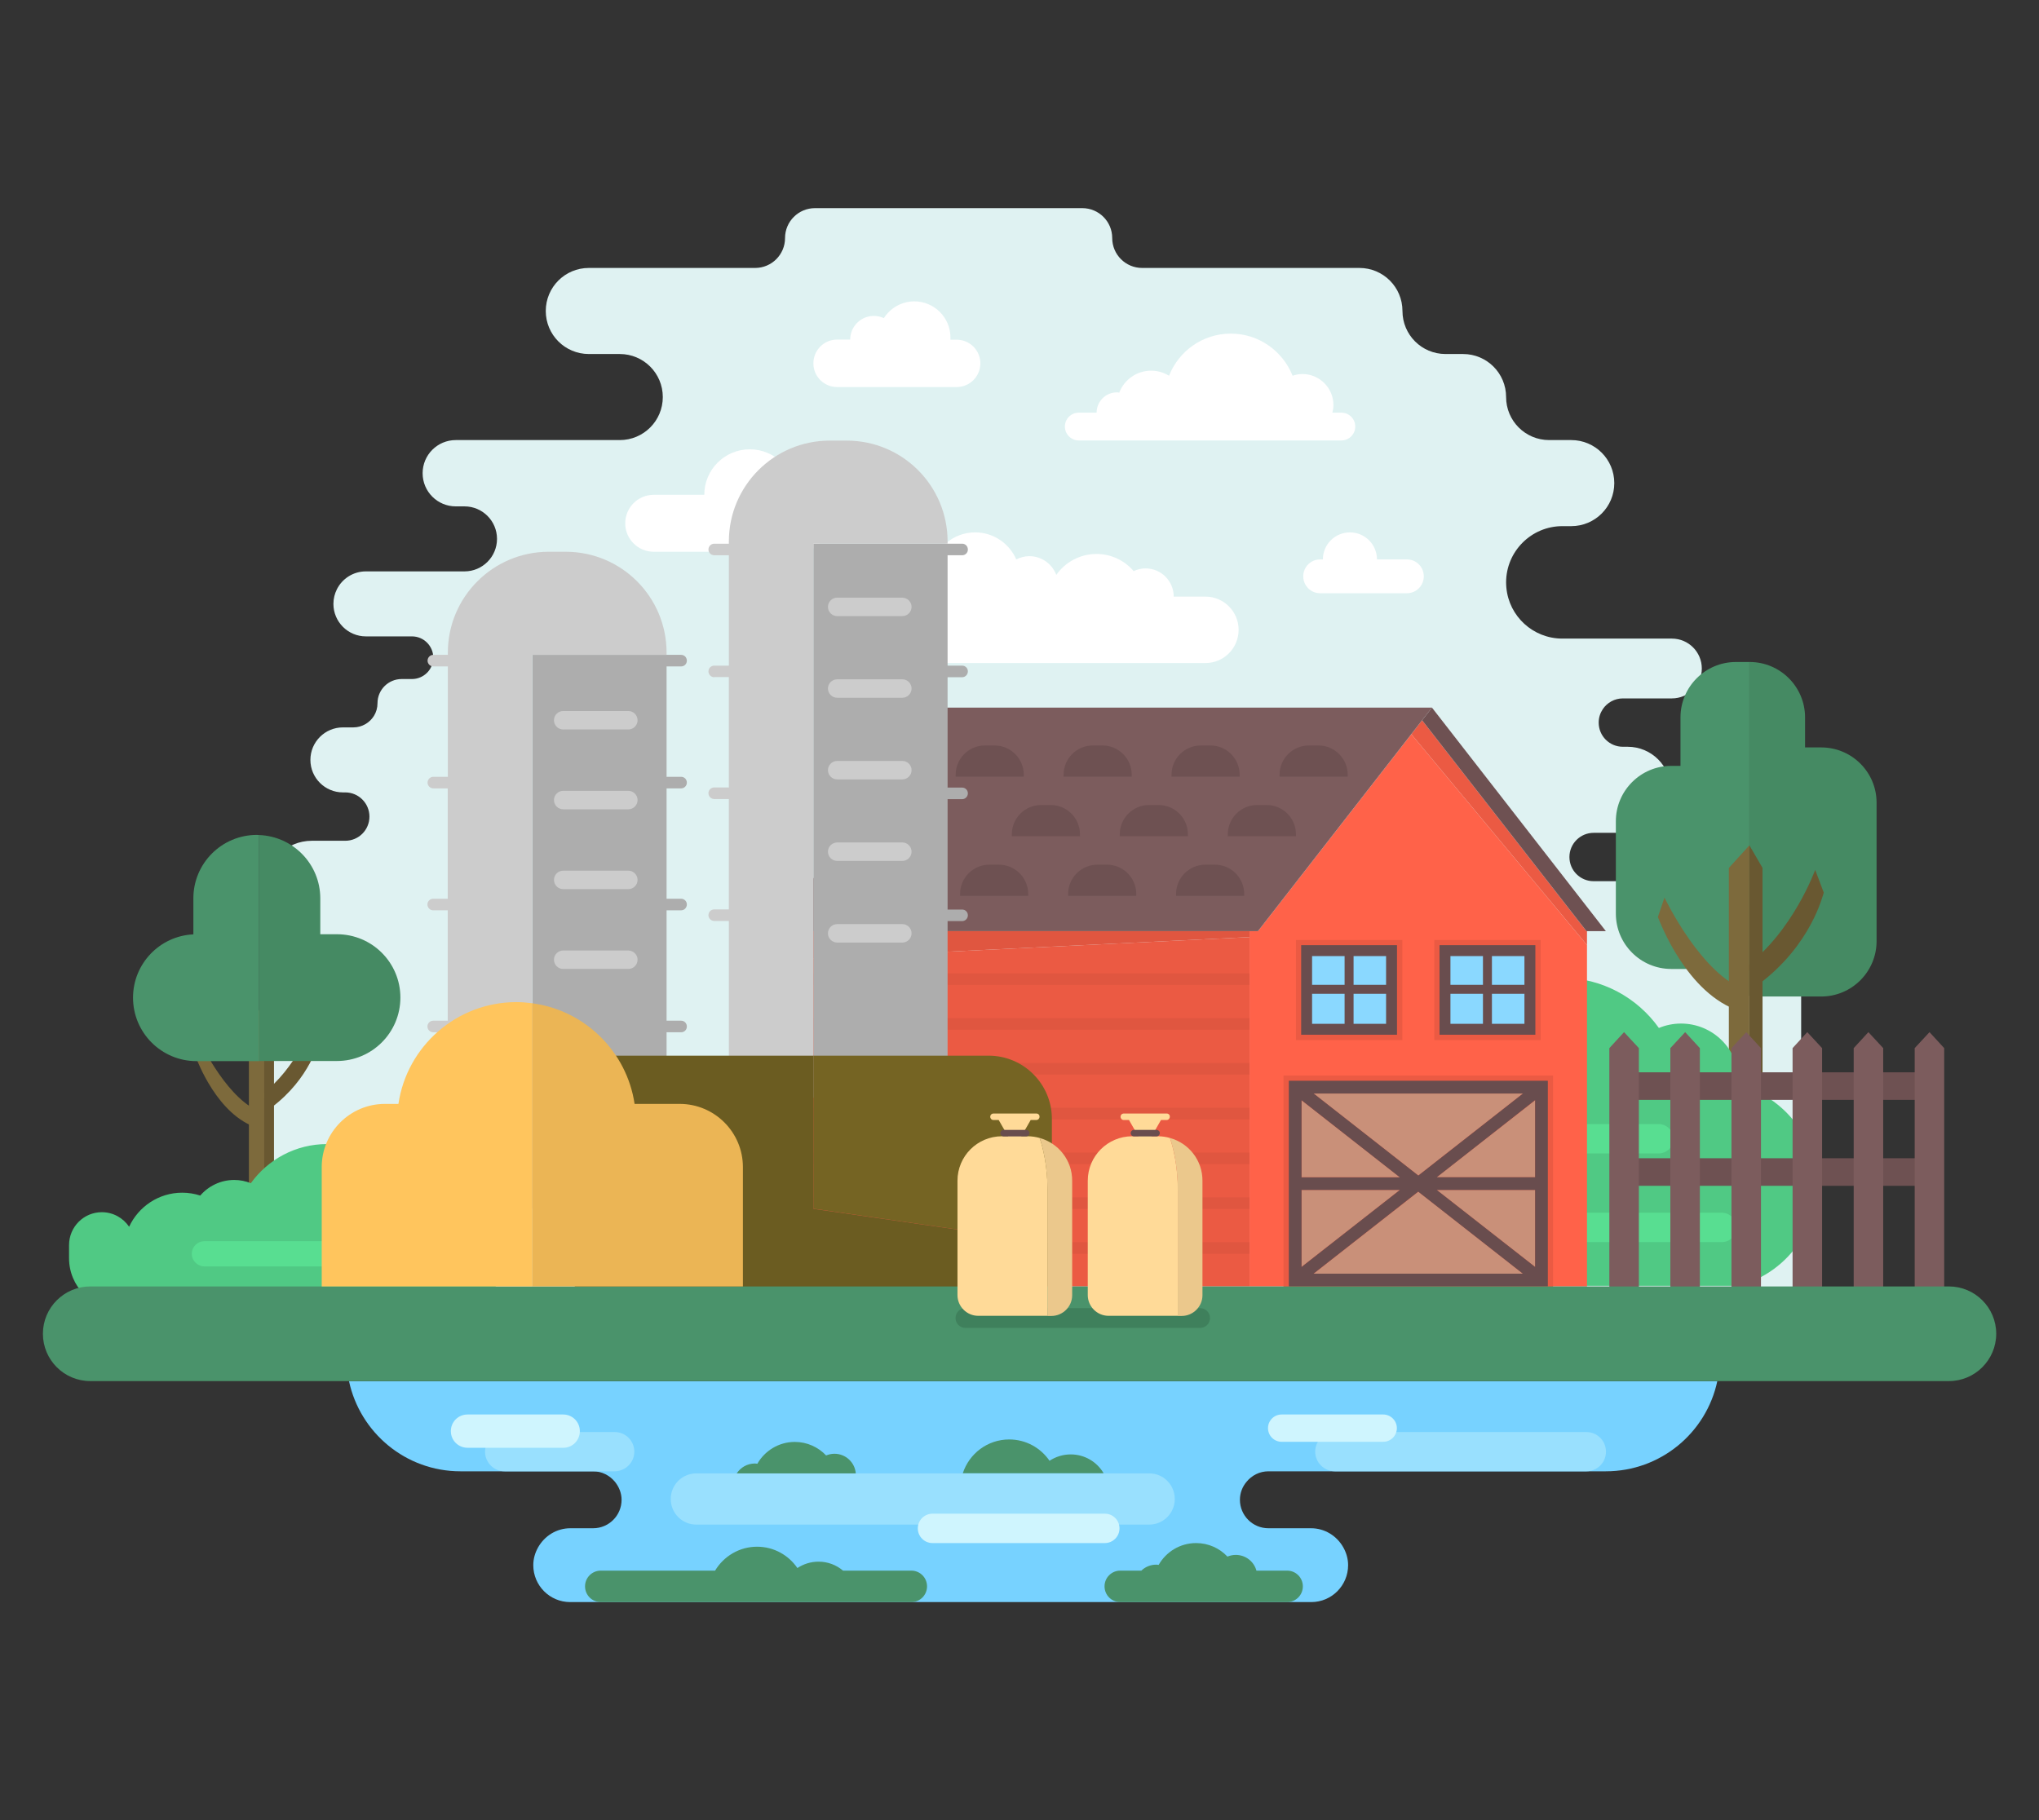 <?xml version="1.0" encoding="utf-8"?>
<!-- Generator: Adobe Illustrator 16.0.0, SVG Export Plug-In . SVG Version: 6.00 Build 0)  -->
<!DOCTYPE svg PUBLIC "-//W3C//DTD SVG 1.1//EN" "http://www.w3.org/Graphics/SVG/1.1/DTD/svg11.dtd">
<svg xmlns="http://www.w3.org/2000/svg" xmlns:xlink="http://www.w3.org/1999/xlink" version="1.1" id="Layer_1" x="0px" y="0px" width="1568px" height="1400px" viewBox="0 0 1568 1400" enable-background="new 0 0 1568 1400" xml:space="preserve">
<rect x="0" y="0" width="1568" height="1400" fill="#333333" stroke="none"/>
<g>
	
	<path fill="#DFF2F2" d="M204.2,682.3L204.2,682.3c0-19.7,15.9-35.6,35.6-35.6h25.7c10.3,0,18.6-8.3,18.6-18.6   c0-10.2-8.3-18.6-18.6-18.6h-1.8c-13.8,0-25-11.2-25-25c0-13.8,11.2-25,25-25h8c6.7,0,12.6-3.6,15.9-8.9c1.7-2.8,2.7-6.1,2.7-9.7   c0-10.3,8.3-18.6,18.6-18.6h7.9c9,0,16.4-7.3,16.4-16.4c0-9-7.3-16.4-16.4-16.4h-35.4c-13.8,0-25-11.2-25-25c0-4.1,1-7.9,2.7-11.3   c4.1-8.1,12.5-13.7,22.3-13.7h75.8c13.8,0,25-11.2,25-25c0-13.8-11.2-25-25-25h-6.7c-14.1,0-25.5-11.4-25.5-25.5   c0-14.1,11.4-25.5,25.5-25.5h126.1c18.3,0,33.1-14.8,33.1-33.1c0-18.3-14.8-33.1-33.1-33.1h-23.8c-18.3,0-33.1-14.8-33.1-33.1   c0-18.3,14.8-33.1,33.1-33.1h127.9c12.7,0,23-10.3,23-23c0-12.7,10.3-23,23-23h205.6c12.7,0,23,10.3,23,23c0,12.7,10.3,23,23,23   h167.1c18.3,0,33.1,14.8,33.1,33.1c0,18.3,14.8,33.1,33.1,33.1h13.5c18.3,0,33.1,14.8,33.1,33.1c0,18.3,14.8,33.1,33.1,33.1h17   c18.3,0,33.1,14.8,33.1,33.1c0,18.3-14.8,33.1-33.1,33.1h-6.8c-23.9,0-43.3,19.4-43.3,43.3c0,1.4,0.1,2.7,0.2,4   c2,22,20.5,39.2,43.1,39.2h84.2c12.7,0,23,10.3,23,23c0,12.7-10.3,23-23,23h-37.7c-6.4,0-12.1,3.3-15.4,8.2c-2,3-3.2,6.5-3.2,10.4   c0,10.3,8.3,18.6,18.6,18.6h3.7c18.3,0,33.1,14.8,33.1,33.1c0,18.3-14.8,33.1-33.1,33.1h-26.2c-10.2,0-18.6,8.3-18.6,18.6   c0,10.3,8.3,18.6,18.6,18.6h126.5c18.3,0,33.1,14.8,33.1,33.1v310.5H204.2L204.2,682.3L204.2,682.3z"/>
	<path fill="#FFFFFF" d="M502.7,380.6h38.9c0-19.3,15.6-35,35-35c19.3,0,35,15.6,35,35h3.5c12.1,0,21.9,9.8,21.9,21.9   c0,12.1-9.8,21.9-21.9,21.9H502.7c-12.1,0-21.9-9.8-21.9-21.9C480.8,390.4,490.6,380.6,502.7,380.6z"/>
	<path fill="#FFFFFF" d="M1082,430.3h-23.1c0-11.5-9.3-20.8-20.8-20.8c-11.5,0-20.8,9.3-20.8,20.8h-2.1c-7.2,0-13,5.8-13,13   c0,7.2,5.8,13,13,13h66.7c7.2,0,13-5.8,13-13C1094.9,436.1,1089.1,430.3,1082,430.3z"/>
	<path fill="#FFFFFF" d="M927,458.9h-24.4c0-12-9.7-21.7-21.7-21.7c-3.3,0-6.3,0.8-9.1,2.1c-6.9-8.1-17.2-13.2-28.6-13.2   c-12.8,0-24.1,6.4-30.9,16.1c-3.2-8.4-11.2-14.4-20.8-14.4c-3.6,0-7,1-10,2.5c-5.3-12.2-17.4-20.8-31.6-20.8   c-16.8,0-30.7,12-33.8,27.9c-2.5-0.8-5.1-1.3-7.9-1.3c-15.3,0-27.8,12.4-27.8,27.8c0,4,0.8,7.7,2.3,11.1h-34.3   c-9.7,0-17.5,7.8-17.5,17.5c0,9.7,7.8,17.5,17.5,17.5H717h19.2H927c14.1,0,25.5-11.4,25.5-25.6C952.5,470.4,941.1,458.9,927,458.9z   "/>
	<g>
		<g>
			<path fill="#7D6A3C" d="M198.1,867.6c-31-9.7-46.3-51.8-47.3-53.9l3.8-11.1c0.2,0.5,21.4,45,47.2,53.1L198.1,867.6z"/>
		</g>
		<g>
			<path fill="#695831" d="M208.7,851.9l-7.5-10c26.8-20.1,39.4-54.9,39.5-55.2l4.9,13C245.1,801.2,238.6,829.5,208.7,851.9z"/>
		</g>
		<g>
			<polygon fill="#7D6A3C" points="191.4,785.6 191.4,967.5 203.2,967.5 203.2,772.7    "/>
			<polygon fill="#695831" points="210.7,785.6 203.2,772.7 203.2,967.5 210.7,967.5    "/>
		</g>
	</g>
	<g>
		<path fill="#4A936B" d="M197.5,642.2c-26.9,0-48.8,21.8-48.8,48.8v27.7c-25.8,1.2-46.4,22.5-46.4,48.7c0,26.9,21.8,48.8,48.8,48.8    h48.2V642.3C198.7,642.3,198.1,642.2,197.5,642.2z"/>
		<path fill="#458A63" d="M259.1,718.6h-12.8V691c0-26.3-20.9-47.7-47-48.7v173.8h59.8c26.9,0,48.8-21.8,48.8-48.8    C307.9,740.4,286.1,718.6,259.1,718.6z"/>
	</g>
	<g>
		<path fill="#4A936B" d="M1334.9,509.2c-23.5,0-42.6,19.1-42.6,42.6v37.3h-7.1c-23.5,0-42.6,19.1-42.6,42.6v71    c0,23.5,19.1,42.6,42.6,42.6h28.4c0.7,0,1.4-0.1,2.1-0.1c6.2,10.8,16.9,18.5,29.6,20.7V509.2H1334.9z"/>
		<path fill="#458A63" d="M1400.5,574.9h-12.4v-23.1c0-23.5-19.1-42.6-42.6-42.6h-0.2v256.6c2.4,0.4,4.8,0.7,7.3,0.7h47.9    c23.5,0,42.6-19.1,42.6-42.6V617.4C1443.1,593.9,1424,574.9,1400.5,574.9z"/>
	</g>
	<g>
		<g>
			<path fill="#7D6A3C" d="M1338.5,777.9c-41.7-13-62.3-69.8-63.6-72.5l5.1-15c0.3,0.6,28.9,60.6,63.5,71.4L1338.5,777.9z"/>
		</g>
		<g>
			<path fill="#695831" d="M1352.8,756.8l-10.1-13.4c36.1-27,53-73.9,53.2-74.3l6.6,17.5C1401.7,688.6,1393,726.6,1352.8,756.8z"/>
		</g>
		<g>
			<polygon fill="#7D6A3C" points="1329.5,667.6 1329.5,912.4 1345.3,912.4 1345.3,650.2    "/>
			<polygon fill="#695831" points="1355.4,667.6 1345.3,650.2 1345.3,912.4 1355.4,912.4    "/>
		</g>
	</g>
	<g>
		<path fill="#50C984" d="M1371.6,853.6c-9.6-9-21.5-15.7-34.7-19.2c0.1-0.9,0.3-1.7,0.3-2.6c0-24.6-19.9-44.5-44.5-44.5    c-6,0-11.7,1.2-17,3.4c-16.6-23.3-43.8-38.6-74.6-38.6c-27.7,0-52.6,12.3-69.4,31.8c-13.8,16-22.2,36.9-22.2,59.8    c0,4.4,0.4,8.6,1,12.8h-14c-26.5,0-47.9,21.4-47.9,47.9c0,22.9,16.1,42,37.7,46.7c3.3,0.7,6.7,1.2,10.2,1.2h35    c-0.9,4.1-1.5,8.4-1.5,12.7c0,8.6,1.9,16.7,5.3,24h201.6c19.7-5.1,36.5-17.5,47.3-34.2c8-12.4,12.7-27.2,12.7-43.1    C1396.9,888.8,1387.1,868.1,1371.6,853.6z"/>
		<path fill="#58DE91" d="M1335.3,944.1c0-6.3-5.1-11.3-11.3-11.3h-105.5c-6.3,0-11.3,5.1-11.3,11.3l0,0c0,6.3,5.1,11.3,11.3,11.3    H1324C1330.2,955.5,1335.3,950.4,1335.3,944.1L1335.3,944.1z"/>
		<path fill="#58DE91" d="M1286.8,875.9c0-6.3-5.1-11.3-11.3-11.3H1170c-6.3,0-11.3,5.1-11.3,11.3l0,0c0,6.3,5.1,11.3,11.3,11.3    h105.5C1281.8,887.2,1286.8,882.2,1286.8,875.9L1286.8,875.9z"/>
	</g>
	<g>
		<path fill="#50C984" d="M78.3,932.4c8.7,0,16.4,4.4,21,11.2c7.1-15.4,22.7-26.2,40.8-26.2c4.9,0,9.6,0.8,13.9,2.2    c6.3-7.3,15.7-12,26.1-12c4.5,0,8.8,0.9,12.8,2.5c13.1-18.2,34.4-30.1,58.5-30.1c19.2,0,36.6,7.5,49.5,19.8    c4.2-12,15.6-20.7,29.1-20.7c17,0,30.9,13.8,30.9,30.9c0,3.6-0.6,7-1.7,10.1c17.4,6.2,29.8,22.7,29.8,42.2c0,1-0.1,1.9-0.1,2.8    c0,21.8-17.5,42.1-39.3,42.1H92.5c-21.8,0-39.4-17.7-39.4-39.4v-10.1C53.1,943.7,64.4,932.4,78.3,932.4z"/>
		<path fill="#58DE91" d="M147.5,964.4c0-5.3,4.3-9.7,9.7-9.7h189.7c5.3,0,9.7,4.3,9.7,9.7l0,0c0,5.3-4.3,9.7-9.7,9.7H157.2    C151.8,974,147.5,969.7,147.5,964.4L147.5,964.4z"/>
	</g>
	<g>
		<rect x="1254.4" y="824.8" fill="#6E5152" width="223.5" height="21.2"/>
		<rect x="1254.4" y="890.9" fill="#6E5152" width="223.5" height="21.2"/>
		<polygon fill="#7C5C5D" points="1260.3,1014.5 1237.6,1014.5 1237.6,806.2 1248.9,793.9 1260.3,806.2   "/>
		<polygon fill="#7C5C5D" points="1307.2,1014.5 1284.5,1014.5 1284.5,806.2 1295.9,793.9 1307.2,806.2   "/>
		<polygon fill="#7C5C5D" points="1354.2,1014.5 1331.5,1014.5 1331.5,806.2 1342.9,793.9 1354.2,806.2   "/>
		<polygon fill="#7C5C5D" points="1401.2,1014.5 1378.5,1014.5 1378.5,806.2 1389.8,793.9 1401.2,806.2   "/>
		<polygon fill="#7C5C5D" points="1448.2,1014.5 1425.5,1014.5 1425.5,806.2 1436.8,793.9 1448.2,806.2   "/>
		<polygon fill="#7C5C5D" points="1495.1,1014.5 1472.4,1014.5 1472.4,806.2 1483.8,793.9 1495.1,806.2   "/>
	</g>
	<g>
		<polygon fill="#EB5A43" points="1093.6,554 1220,716.2 1220.4,716.2 1220.4,726.9 1085.3,564.7   "/>
		<polygon fill="#FF6249" points="1220.4,989.5 1220.4,726.9 1085.3,564.7 967.4,716.2 960.9,716.2 960.9,989.5   "/>
	</g>
	<rect x="996.6" y="723" fill="#EB5A43" width="81.8" height="77"/>
	<rect x="1103" y="723" fill="#EB5A43" width="81.8" height="77"/>
	<rect x="987" y="827.3" fill="#EB5A43" width="207.3" height="166.3"/>
	<g>
		<polygon fill="#6E5152" points="1093.6,554 1101.2,544.3 1234.9,716.2 1220.4,716.2 1220,716.2   "/>
		<polygon fill="#7C5C5D" points="727.6,544.3 1086,544.3 1101.2,544.3 1093.6,554 967.4,716.2 960.9,716.2 956.2,716.2     888.8,716.2 701.8,716.2 593.9,716.2   "/>
	</g>
	<g>
		<polygon fill="#E05640" points="606.9,716.2 960.9,716.2 960.9,720.8 606.9,737.9   "/>
		<polygon fill="#EB5A43" points="960.9,989.5 960.9,720.8 606.9,737.9 606.9,989.5   "/>
	</g>
	<g>
		<g>
			<rect x="1107" y="727" fill="#694D4E" width="73.7" height="68.9"/>
			<rect x="1115.4" y="735.4" fill="#8AD8FF" width="56.9" height="52.1"/>
			<rect x="1140.4" y="732.1" fill="#694D4E" width="6.9" height="57.7"/>
			<rect x="1115" y="757.5" fill="#694D4E" width="57.7" height="6.9"/>
		</g>
		<g>
			<rect x="1000.6" y="727" fill="#694D4E" width="73.7" height="68.9"/>
			<rect x="1009" y="735.4" fill="#8AD8FF" width="56.9" height="52.1"/>
			<rect x="1034" y="732.1" fill="#694D4E" width="6.9" height="57.7"/>
			<rect x="1008.6" y="757.5" fill="#694D4E" width="57.7" height="6.9"/>
		</g>
		<g>
			<polygon fill="#C99079" points="1010.1,979.7 1171.2,979.7 1090.7,916.6    "/>
			<polygon fill="#C99079" points="1000.9,915.3 1000.9,974.5 1076.5,915.3    "/>
			<polygon fill="#C99079" points="1000.9,846.3 1000.9,905.5 1076.5,905.5    "/>
			<polygon fill="#C99079" points="1171.2,841.1 1010.1,841.1 1090.7,904.2    "/>
			<polygon fill="#C99079" points="1180.5,974.5 1180.5,915.3 1104.8,915.3    "/>
			<polygon fill="#C99079" points="1180.5,905.5 1180.5,846.3 1104.8,905.5    "/>
			<path fill="#694D4E" d="M991.1,831.3v158.2h199.2V831.3H991.1z M1171.2,841.1l-80.5,63.1l-80.5-63.1H1171.2z M1000.9,846.3     l75.6,59.3h-75.6V846.3z M1000.9,915.3h75.6l-75.6,59.2V915.3z M1010.1,979.7l80.5-63.1l80.5,63.1H1010.1z M1180.5,974.5     l-75.6-59.2h75.6V974.5z M1180.5,905.5h-75.6l75.6-59.3V905.5z"/>
		</g>
	</g>
	<rect x="606.9" y="748.7" fill="#E05640" width="354" height="8.9"/>
	<rect x="606.9" y="783.1" fill="#E05640" width="354" height="8.9"/>
	<rect x="606.9" y="817.6" fill="#E05640" width="354" height="8.9"/>
	<rect x="606.9" y="852.1" fill="#E05640" width="354" height="8.9"/>
	<rect x="606.9" y="886.5" fill="#E05640" width="354" height="8.9"/>
	<rect x="606.9" y="921" fill="#E05640" width="354" height="8.9"/>
	<rect x="606.9" y="955.5" fill="#E05640" width="354" height="8.9"/>
	<g>
		<path fill="#ADADAD" d="M728.7,418.2h11.2c2.5,0,4.4,2,4.4,4.5c0,2.5-2,4.4-4.4,4.4h-11.2V512h11.2c2.5,0,4.4,2,4.4,4.4    c0,2.5-2,4.5-4.4,4.5h-11.2v84.9h11.2c2.5,0,4.4,2,4.4,4.4c0,2.5-2,4.5-4.4,4.5h-11.2v84.9h11.2c2.5,0,4.4,2,4.4,4.4    c0,2.5-2,4.5-4.4,4.5h-11.2v135.8h-84.1h-19.1V418.2H728.7z"/>
		<path fill="#CCCCCC" d="M549.3,520.9c-2.5,0-4.5-2-4.5-4.5c0-2.5,2-4.4,4.5-4.4h11.2v-84.9h-11.2c-2.5,0-4.5-2-4.5-4.4    c0-2.5,2-4.5,4.5-4.5h11.2v-1.7c0-42.9,34.8-77.6,77.6-77.6h6.5h6.5c42.9,0,77.6,34.7,77.6,77.6v1.7H625.5v426.1h-65V708.4h-11.2    c-2.5,0-4.5-2-4.5-4.5c0-2.5,2-4.4,4.5-4.4h11.2v-84.9h-11.2c-2.5,0-4.5-2-4.5-4.5c0-2.5,2-4.4,4.5-4.4h11.2v-84.9H549.3z"/>
	</g>
	<g>
		<path fill="#ADADAD" d="M512.6,503.7h11.2c2.5,0,4.4,2,4.4,4.5c0,2.5-2,4.4-4.4,4.4h-11.2v84.9h11.2c2.5,0,4.4,2,4.4,4.5    c0,2.4-2,4.4-4.4,4.4h-11.2v84.9h11.2c2.5,0,4.4,2,4.4,4.4c0,2.5-2,4.5-4.4,4.5h-11.2v84.9h11.2c2.5,0,4.4,2,4.4,4.5    c0,2.5-2,4.4-4.4,4.4h-11.2v135.8h-84.1h-19.1V503.7H512.6z"/>
		<path fill="#CCCCCC" d="M333.2,606.4c-2.4,0-4.4-2-4.4-4.4c0-2.5,2-4.5,4.4-4.5h11.2v-84.9h-11.2c-2.4,0-4.4-2-4.4-4.4    c0-2.5,2-4.5,4.4-4.5h11.2v-1.7c0-42.9,34.8-77.6,77.6-77.6h6.5h6.5c42.9,0,77.6,34.7,77.6,77.6v1.7H409.3v426.1h-65V794h-11.2    c-2.4,0-4.4-2-4.4-4.4c0-2.5,2-4.5,4.4-4.5h11.2v-84.9h-11.2c-2.4,0-4.4-2-4.4-4.5c0-2.5,2-4.4,4.4-4.4h11.2v-84.9H333.2z"/>
	</g>
	<g>
		<path fill="#756423" d="M808.9,956.2v-95.6c0-26.8-21.8-48.6-48.6-48.6H625.5v117.7L808.9,956.2z"/>
		<polygon fill="#6B5C21" points="625.5,929.8 625.5,812 442,812 442,991.5 808.9,991.5 808.9,956.2   "/>
	</g>
	<path fill="#77D2FF" d="M268.4,1062.4c8.5,39.6,43.6,69.3,85.7,69.3H456c6.9,0,12.9,3.2,17,8.2c3,3.8,5,8.5,5,13.7   c0,12.1-9.8,21.9-21.9,21.9h-17.5c-10.7,0-19.9,6-24.8,14.7c-2.3,4.1-3.7,8.7-3.7,13.7c0,15.7,12.7,28.4,28.4,28.4h569.8   c15.7,0,28.4-12.7,28.4-28.4c0-5-1.4-9.6-3.7-13.7c-4.9-8.7-14.1-14.7-24.8-14.7h-32.8c-12.1,0-21.9-9.8-21.9-21.9   c0-5.2,1.9-10,5-13.7c4-5,10.1-8.2,17-8.2h259.4c42.1,0,77.3-29.7,85.7-69.3H268.4z"/>
	<path fill="#99E0FE" d="M903.4,1153c0,10.9-8.8,19.7-19.7,19.7H535.5c-10.9,0-19.7-8.8-19.7-19.7l0,0c0-10.9,8.8-19.7,19.7-19.7   h348.2C894.6,1133.2,903.4,1142.1,903.4,1153L903.4,1153z"/>
	<path fill="#4A936B" d="M848.7,1133.2c-5.1-8.7-14.5-14.5-25.3-14.5c-6,0-11.6,1.8-16.3,4.9c-6.8-9.9-18.1-16.4-31-16.4   c-16.7,0-30.8,10.9-35.7,26H848.7z"/>
	<path fill="#4A936B" d="M700.8,1208.1h-52.5c-5.1-4.3-11.6-6.9-18.8-6.9c-6,0-11.6,1.8-16.3,4.9c-6.8-9.9-18.1-16.4-31-16.4   c-13.7,0-25.7,7.4-32.3,18.4h-87.9c-6.7,0-12.1,5.4-12.1,12.1s5.4,12.1,12.1,12.1h238.8c6.7,0,12.1-5.4,12.1-12.1   S707.5,1208.1,700.8,1208.1z"/>
	<path fill="#4A936B" d="M566.6,1133.2c3-4.5,8.1-7.5,13.9-7.5c0.6,0,1.2,0.1,1.9,0.2c5.7-10,16.5-16.8,28.8-16.8   c9.5,0,18,4,24.1,10.4c2-0.8,4.1-1.3,6.4-1.3c8.6,0,15.7,6.6,16.4,15.1H566.6z"/>
	<path fill="#4A936B" d="M989.8,1208.1h-23.6c-1.9-7-8.3-12.1-15.9-12.1c-2.3,0-4.4,0.5-6.4,1.3c-6-6.4-14.6-10.4-24.1-10.4   c-12.4,0-23.1,6.8-28.8,16.8c-0.6-0.1-1.2-0.2-1.9-0.2c-4.4,0-8.5,1.8-11.4,4.6h-16.2c-6.7,0-12.1,5.4-12.1,12.1   s5.4,12.1,12.1,12.1h128.3c6.7,0,12.1-5.4,12.1-12.1S996.5,1208.1,989.8,1208.1z"/>
	<path fill="#CFF5FE" d="M860.9,1175.6c0,6.3-5.1,11.3-11.3,11.3H717.1c-6.3,0-11.3-5.1-11.3-11.3l0,0c0-6.3,5.1-11.3,11.3-11.3   h132.5C855.9,1164.3,860.9,1169.3,860.9,1175.6L860.9,1175.6z"/>
	<path fill="#99E0FE" d="M1011.4,1116.6c0-8.3,6.7-15.1,15.1-15.1h193.4c8.3,0,15.1,6.7,15.1,15.1l0,0c0,8.3-6.7,15.1-15.1,15.1   h-193.4C1018.2,1131.6,1011.4,1124.9,1011.4,1116.6L1011.4,1116.6z"/>
	<path fill="#CFF5FE" d="M1074.2,1098.5c0,5.8-4.7,10.5-10.5,10.5h-78.1c-5.8,0-10.5-4.7-10.5-10.5l0,0c0-5.8,4.7-10.5,10.5-10.5   h78.1C1069.4,1088,1074.2,1092.7,1074.2,1098.5L1074.2,1098.5z"/>
	<path fill="#99E0FE" d="M487.8,1116.6c0-8.3-6.7-15.1-15.1-15.1h-84.6c-8.3,0-15.1,6.7-15.1,15.1l0,0c0,8.3,6.7,15.1,15.1,15.1   h84.6C481,1131.6,487.8,1124.9,487.8,1116.6L487.8,1116.6z"/>
	<path fill="#CFF5FE" d="M445.9,1100.8c0-7.1-5.7-12.8-12.8-12.8h-73.6c-7.1,0-12.8,5.7-12.8,12.8l0,0c0,7.1,5.7,12.8,12.8,12.8   h73.6C440.2,1113.7,445.9,1107.9,445.9,1100.8L445.9,1100.8z"/>
	<path fill="#4A936B" d="M1535.1,1025.9c0-20.1-16.3-36.4-36.4-36.4H69.4c-20.1,0-36.4,16.3-36.4,36.4l0,0   c0,20.1,16.3,36.4,36.4,36.4h1429.2C1518.7,1062.4,1535.1,1046,1535.1,1025.9L1535.1,1025.9z"/>
	<g>
		<path fill="#FFC55D" d="M247.4,897.7c0-26.8,21.8-48.6,48.6-48.6h10.4c6.5-44.3,44.7-78.3,90.8-78.3c4.1,0,8.2,0.4,12.2,0.9v217.8    h-162V897.7z"/>
		<path fill="#EBB555" d="M488,849.1h34.7c26.8,0,48.6,21.8,48.6,48.6v91.8h-162V771.7C449.8,777.1,482,808.8,488,849.1z"/>
	</g>
	<path fill="#6E5152" d="M956.8,689.1v-1.5c0-12.4-10.1-22.5-22.5-22.5h-7.4c-12.4,0-22.5,10.1-22.5,22.5v1.5H956.8z"/>
	<path fill="#6E5152" d="M873.8,689.1v-1.5c0-12.4-10.1-22.5-22.5-22.5h-7.4c-12.4,0-22.5,10.1-22.5,22.5v1.5H873.8z"/>
	<path fill="#6E5152" d="M790.7,689.1v-1.5c0-12.4-10.1-22.5-22.5-22.5h-7.4c-12.4,0-22.5,10.1-22.5,22.5v1.5H790.7z"/>
	<path fill="#6E5152" d="M996.6,643.2v-1.5c0-12.4-10.1-22.5-22.5-22.5h-7.4c-12.4,0-22.5,10.1-22.5,22.5v1.5H996.6z"/>
	<path fill="#6E5152" d="M913.5,643.2v-1.5c0-12.4-10.1-22.5-22.5-22.5h-7.4c-12.4,0-22.5,10.1-22.5,22.5v1.5H913.5z"/>
	<path fill="#6E5152" d="M830.5,643.2v-1.5c0-12.4-10.1-22.5-22.5-22.5h-7.4c-12.4,0-22.5,10.1-22.5,22.5v1.5H830.5z"/>
	<path fill="#6E5152" d="M1036.4,597.4v-1.5c0-12.4-10.1-22.5-22.5-22.5h-7.4c-12.4,0-22.5,10.1-22.5,22.5v1.5H1036.4z"/>
	<path fill="#6E5152" d="M953.3,597.4v-1.5c0-12.4-10.1-22.5-22.5-22.5h-7.4c-12.4,0-22.5,10.1-22.5,22.5v1.5H953.3z"/>
	<path fill="#6E5152" d="M870.3,597.4v-1.5c0-12.4-10.1-22.5-22.5-22.5h-7.4c-12.4,0-22.5,10.1-22.5,22.5v1.5H870.3z"/>
	<path fill="#6E5152" d="M787.3,597.4v-1.5c0-12.4-10.1-22.5-22.5-22.5h-7.4c-12.4,0-22.5,10.1-22.5,22.5v1.5H787.3z"/>
	<path fill="#CCCCCC" d="M701,466.8c0,3.9-3.2,7.1-7.1,7.1h-50.1c-3.9,0-7.1-3.2-7.1-7.1l0,0c0-3.9,3.2-7.1,7.1-7.1h50.1   C697.8,459.8,701,462.9,701,466.8L701,466.8z"/>
	<path fill="#CCCCCC" d="M490.3,554c0,3.9-3.2,7.1-7.1,7.1h-50.1c-3.9,0-7.1-3.2-7.1-7.1l0,0c0-3.9,3.2-7.1,7.1-7.1h50.1   C487.1,546.9,490.3,550.1,490.3,554L490.3,554z"/>
	<path fill="#CCCCCC" d="M490.3,615.4c0,3.9-3.2,7.1-7.1,7.1h-50.1c-3.9,0-7.1-3.2-7.1-7.1l0,0c0-3.9,3.2-7.1,7.1-7.1h50.1   C487.1,608.3,490.3,611.5,490.3,615.4L490.3,615.4z"/>
	<path fill="#CCCCCC" d="M490.3,676.8c0,3.9-3.2,7.1-7.1,7.1h-50.1c-3.9,0-7.1-3.2-7.1-7.1l0,0c0-3.9,3.2-7.1,7.1-7.1h50.1   C487.1,669.7,490.3,672.9,490.3,676.8L490.3,676.8z"/>
	<path fill="#CCCCCC" d="M490.3,738.2c0,3.9-3.2,7.1-7.1,7.1h-50.1c-3.9,0-7.1-3.2-7.1-7.1l0,0c0-3.9,3.2-7.1,7.1-7.1h50.1   C487.1,731.2,490.3,734.3,490.3,738.2L490.3,738.2z"/>
	<path fill="#CCCCCC" d="M701,529.6c0,3.9-3.2,7.1-7.1,7.1h-50.1c-3.9,0-7.1-3.2-7.1-7.1l0,0c0-3.9,3.2-7.1,7.1-7.1h50.1   C697.8,522.5,701,525.7,701,529.6L701,529.6z"/>
	<path fill="#CCCCCC" d="M701,592.4c0,3.9-3.2,7.1-7.1,7.1h-50.1c-3.9,0-7.1-3.2-7.1-7.1l0,0c0-3.9,3.2-7.1,7.1-7.1h50.1   C697.8,585.3,701,588.4,701,592.4L701,592.4z"/>
	<path fill="#CCCCCC" d="M701,655.1c0,3.9-3.2,7.1-7.1,7.1h-50.1c-3.9,0-7.1-3.2-7.1-7.1l0,0c0-3.9,3.2-7.1,7.1-7.1h50.1   C697.8,648,701,651.2,701,655.1L701,655.1z"/>
	<path fill="#CCCCCC" d="M701,717.9c0,3.9-3.2,7.1-7.1,7.1h-50.1c-3.9,0-7.1-3.2-7.1-7.1l0,0c0-3.9,3.2-7.1,7.1-7.1h50.1   C697.8,710.8,701,714,701,717.9L701,717.9z"/>
	<path fill="#3F805C" d="M930.5,1013.8c0-4.2-3.4-7.6-7.6-7.6H742.4c-4.2,0-7.6,3.4-7.6,7.6l0,0c0,4.2,3.4,7.6,7.6,7.6h180.5   C927.1,1021.4,930.5,1018,930.5,1013.8L930.5,1013.8z"/>
	<g>
		<path fill="#FFDA98" d="M797,856.5h-1.4h-30.4h-1.2c-1.4,0-2.5,1.1-2.5,2.5c0,1.4,1.1,2.5,2.5,2.5h4l12.3,21.4l12.3-21.4h4.3    c1.4,0,2.5-1.1,2.5-2.5C799.5,857.6,798.4,856.5,797,856.5z"/>
		<g>
			<path fill="#FFDA98" d="M799.5,875.3c-2.9-0.8-6-1.3-9.1-1.3h-19.9c-18.9,0-34.2,15.3-34.2,34.2v57.3v23.3v7.4     c0,8.7,7.2,15.9,15.9,15.9h53.4V916C805.6,896.5,801.9,882.4,799.5,875.3z"/>
			<path fill="#EBC88C" d="M799.5,875.3c2.4,7.1,6,21.1,6,40.7v96.2h3.1c8.7,0,15.9-7.2,15.9-15.9v-7.4v-23.3v-57.3     C824.6,892.5,814,879.3,799.5,875.3z"/>
		</g>
		<path fill="#694D4E" d="M791.7,871.6c0-1.4-1.1-2.5-2.5-2.5h-17.4c-1.4,0-2.5,1.1-2.5,2.5l0,0c0,1.4,1.1,2.5,2.5,2.5h17.4    C790.6,874.1,791.7,872.9,791.7,871.6L791.7,871.6z"/>
		<path fill="#FFDA98" d="M897.2,856.5h-1.4h-30.4h-1.2c-1.4,0-2.5,1.1-2.5,2.5c0,1.4,1.1,2.5,2.5,2.5h4l12.3,21.4l12.3-21.4h4.3    c1.4,0,2.5-1.1,2.5-2.5C899.7,857.6,898.6,856.5,897.2,856.5z"/>
		<g>
			<path fill="#FFDA98" d="M899.7,875.3c-2.9-0.8-6-1.3-9.1-1.3h-19.9c-18.9,0-34.2,15.3-34.2,34.2v57.3v23.3v7.4     c0,8.7,7.2,15.9,15.9,15.9h53.4V916C905.8,896.5,902.1,882.4,899.7,875.3z"/>
			<path fill="#EBC88C" d="M899.7,875.3c2.4,7.1,6,21.1,6,40.7v96.2h3.1c8.7,0,15.9-7.2,15.9-15.9v-7.4v-23.3v-57.3     C924.8,892.5,914.2,879.3,899.7,875.3z"/>
		</g>
		<path fill="#694D4E" d="M891.9,871.6c0-1.4-1.1-2.5-2.5-2.5h-17.4c-1.4,0-2.5,1.1-2.5,2.5l0,0c0,1.4,1.1,2.5,2.5,2.5h17.4    C890.8,874.1,891.9,872.9,891.9,871.6L891.9,871.6z"/>
	</g>
	<path fill="#FFFFFF" d="M643.7,261.2h10.1c0-10.1,8.2-18.2,18.2-18.2c2.7,0,5.3,0.6,7.7,1.7c4.9-7.7,13.6-12.9,23.4-12.9   c15.3,0,27.8,12.4,27.8,27.8c0,0.6,0,1.1-0.1,1.7h4.9c10.1,0,18.2,8.2,18.2,18.2c0,10.1-8.2,18.2-18.2,18.2h-92   c-10.1,0-18.2-8.2-18.2-18.2C625.5,269.4,633.6,261.2,643.7,261.2z"/>
	<path fill="#FFFFFF" d="M1031.5,317.4h-6.9c0.5-1.9,0.8-3.9,0.8-5.9c0-13.1-10.7-23.8-23.8-23.8c-2.7,0-5.2,0.5-7.6,1.3   c-7.5-18.9-25.9-32.4-47.5-32.4c-21.6,0-40,13.4-47.5,32.4c-4-2.4-8.7-3.9-13.7-3.9c-11.2,0-20.8,7-24.6,16.9   c-0.6-0.1-1.2-0.2-1.8-0.2c-8.6,0-15.6,7-15.6,15.6h-13.7c-5.9,0-10.7,4.8-10.7,10.7c0,5.9,4.8,10.7,10.7,10.7h201.9   c5.9,0,10.7-4.8,10.7-10.7C1042.2,322.2,1037.4,317.4,1031.5,317.4z"/>
</g>
</svg>
